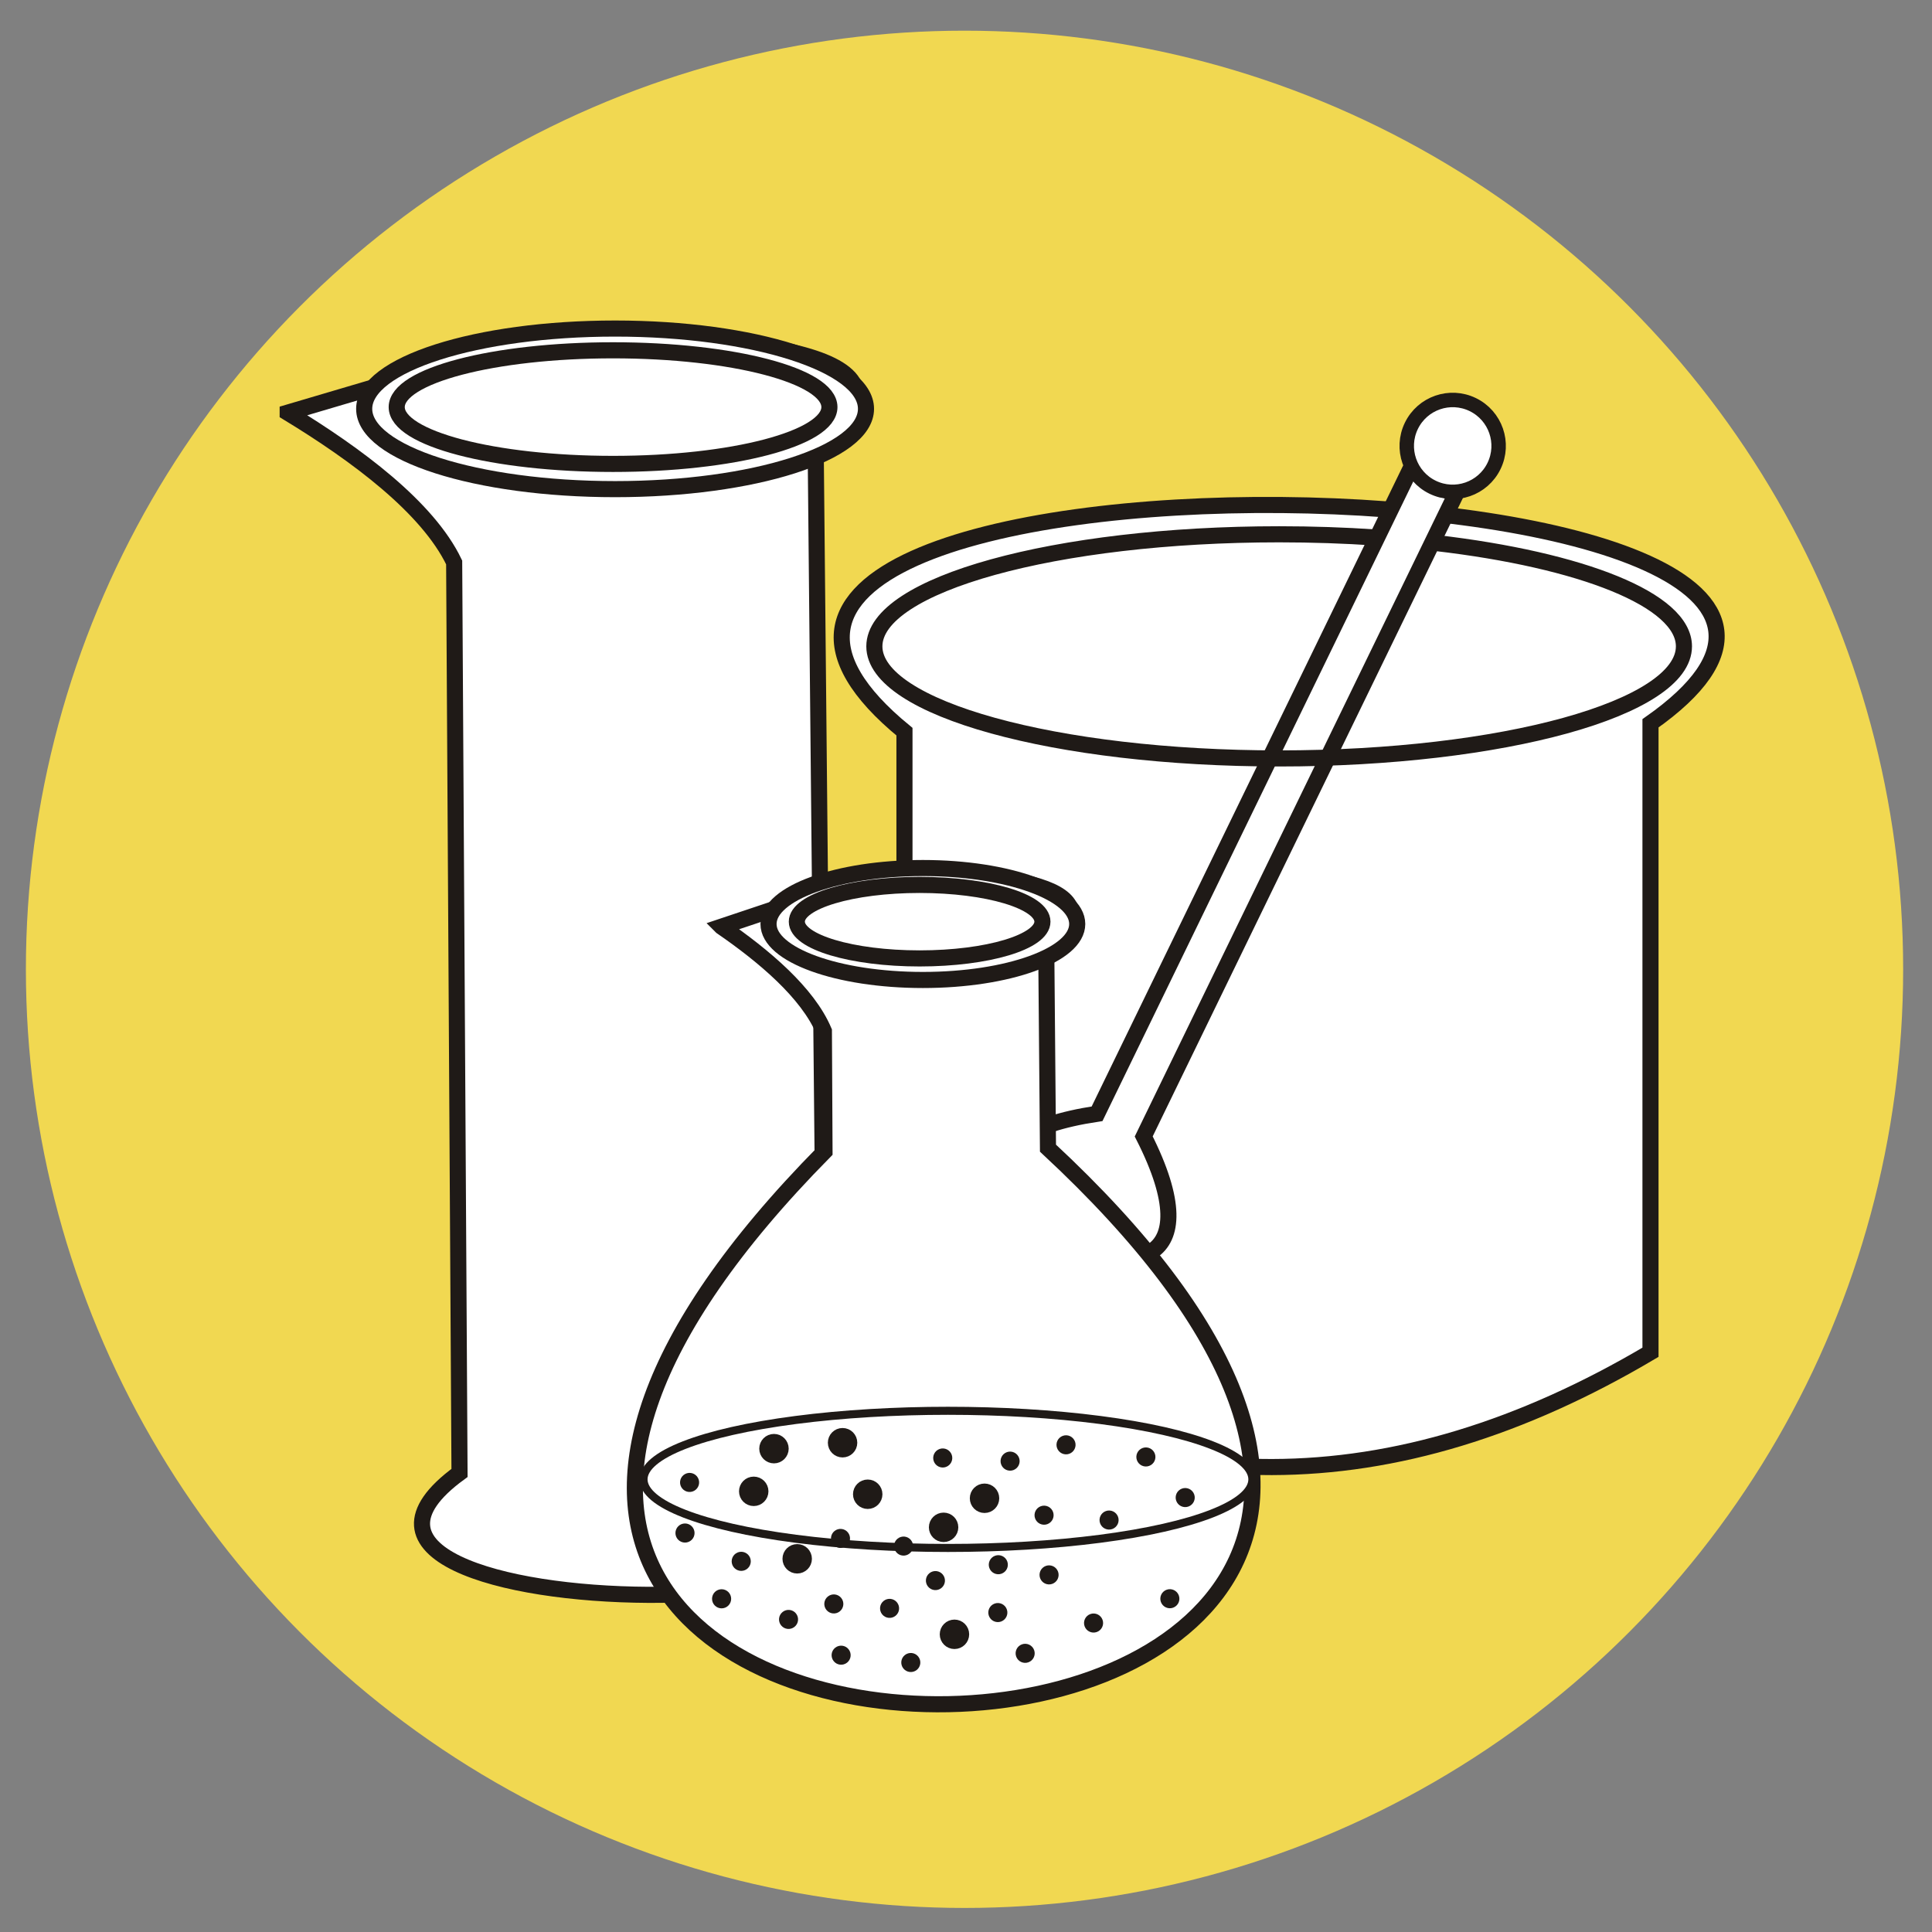<?xml version="1.0" encoding="UTF-8"?>
<!DOCTYPE svg PUBLIC "-//W3C//DTD SVG 1.1//EN" "http://www.w3.org/Graphics/SVG/1.1/DTD/svg11.dtd">
<!-- Creator: CorelDRAW -->
<svg xmlns="http://www.w3.org/2000/svg" xml:space="preserve" width="1000px" height="1000px" style="shape-rendering:geometricPrecision; text-rendering:geometricPrecision; image-rendering:optimizeQuality; fill-rule:evenodd; clip-rule:evenodd"
viewBox="0 0 1000 1000"
 xmlns:xlink="http://www.w3.org/1999/xlink">
 <rect x="0" y="0" width="1000" height="1000" fill="#808080" stroke="none"/>
 <defs>
  <style type="text/css">
   <![CDATA[
    .str1 {stroke:#1F1A17;stroke-width:4.167}
    .str0 {stroke:#1F1A17;stroke-width:8.334}
    .fil2 {fill:none}
    .fil3 {fill:#1F1A17}
    .fil1 {fill:white}
    .fil0 {fill:#F1D851}
   ]]>
  </style>
 </defs>
 <g id="Warstwa_x0020_1">
  <circle class="fil0" cx="499.235" cy="501.716" r="485.835"/>
  <g id="_197931144">
   <path id="_229155432" class="fil1 str0" d="M468.149 378.713l0 321.218c125.249,79.651 253.097,78.785 386.142,0l0 -325.551c204.919,-143.926 -585.296,-158.801 -386.142,4.333z"/>
   <path id="_229155576" class="fil1 str0" d="M148.908 213.591l136.414 -40.292c119.522,-0.117 197.653,12.803 136.878,58.909l5.198 530.187c121.295,85.674 -302.775,82.57 -189.551,0l-2.772 -471.277c-13.695,-28.547 -50.568,-55.898 -86.167,-77.526z"/>
   <ellipse id="_229155504" class="fil1 str0" cx="318.368" cy="211.618" rx="129.868" ry="41.558"/>
   <ellipse id="_229154472" class="fil1 str0" cx="317.323" cy="210.717" rx="111.982" ry="29.401"/>
   <g>
    <path id="_229154400" class="fil1 str0" d="M732.076 238.524l24.139 11.731 -164.229 337.961c69.724,137.445 -175.603,11.088 -24.141,-11.731l164.23 -337.961z"/>
    <circle id="_229154352" class="fil1 str0" transform="matrix(0.807 0.392 -0.392 0.807 751.912 230.803)" r="26.504"/>
   </g>
   <path id="_229154736" class="fil1 str0" d="M373.433 479.64l83.917 -28.088c73.526,-0.081 121.59,8.926 84.203,41.067l0.879 101.667c402.861,374.224 -501.616,392.639 -115.669,1.737l-0.322 -62.337c-8.425,-19.902 -31.108,-38.968 -53.008,-54.046z"/>
   <ellipse id="_229154448" class="fil1 str0" cx="477.679" cy="478.265" rx="79.891" ry="28.971"/>
   <ellipse id="_229154232" class="fil1 str0" cx="476" cy="477.053" rx="63.557" ry="19.024"/>
   <path id="_229154256" class="fil2 str0" d="M743.098 281.045c75.482,8.771 128.506,29.432 128.506,53.512 0,32.032 -93.825,58.008 -209.519,58.008 -115.696,0 -209.521,-25.976 -209.521,-58.008 0,-32.032 93.825,-58.008 209.521,-58.008 17.172,0 33.865,0.572 49.839,1.651"/>
   <ellipse id="_229154760" class="fil1 str1" cx="490.659" cy="765.719" rx="157.573" ry="35.497"/>
   <circle id="_229154808" class="fil3 str0" cx="400.605" cy="749.82" r="3.451"/>
   <circle id="_229154616" class="fil3 str0" transform="matrix(0.119 0.337 -0.337 0.119 522.827 756.282)" r="9.65"/>
   <circle id="_229154064" class="fil3 str0" transform="matrix(-0.278 0.224 -0.224 -0.278 484.173 818.108)" r="9.65"/>
   <circle id="_229154640" class="fil3 str0" cx="390.129" cy="771.91" r="3.451"/>
   <circle id="_229154520" class="fil3 str0" transform="matrix(0.119 0.337 -0.337 0.119 487.962 754.649)" r="9.65"/>
   <circle id="_229154208" class="fil3 str0" transform="matrix(-0.278 0.224 -0.224 -0.278 467.682 800.252)" r="9.65"/>
   <circle id="_54717040" class="fil3 str0" transform="matrix(-0.139 0.33 -0.33 -0.139 354.554 793.493)" r="9.65"/>
   <circle id="_195156176" class="fil3 str0" cx="494.027" cy="845.913" r="3.451"/>
   <circle id="_195541384" class="fil3 str0" transform="matrix(0.119 0.337 -0.337 0.119 551.777 747.836)" r="9.65"/>
   <circle id="_195541336" class="fil3 str0" transform="matrix(0.119 0.337 -0.337 0.119 593.11 754.119)" r="9.65"/>
   <circle id="_229492320" class="fil3 str0" transform="matrix(-0.278 0.224 -0.224 -0.278 460.443 832.489)" r="9.65"/>
   <circle id="_229492296" class="fil3 str0" transform="matrix(-0.139 0.33 -0.33 -0.139 383.66 808.145)" r="9.65"/>
   <circle id="_229492248" class="fil3 str0" cx="412.63" cy="806.832" r="3.451"/>
   <circle id="_229492344" class="fil3 str0" transform="matrix(0.119 0.337 -0.337 0.119 540.41 784.261)" r="9.65"/>
   <circle id="_229054392" class="fil3 str0" transform="matrix(-0.278 0.224 -0.224 -0.278 435.042 796.287)" r="9.65"/>
   <circle id="_229054176" class="fil3 str0" cx="436.112" cy="746.751" r="3.451"/>
   <circle id="_229044624" class="fil3 str0" transform="matrix(0.119 0.337 -0.337 0.119 530.62 855.76)" r="9.65"/>
   <circle id="_229055832" class="fil3 str0" transform="matrix(0.119 0.337 -0.337 0.119 613.46 775.138)" r="9.65"/>
   <circle id="_229055688" class="fil3 str0" transform="matrix(-0.278 0.224 -0.224 -0.278 471.429 860.511)" r="9.65"/>
   <circle id="_229056240" class="fil3 str0" transform="matrix(-0.139 0.33 -0.33 -0.139 373.502 827.535)" r="9.65"/>
   <circle id="_229055040" class="fil3 str0" cx="449.13" cy="773.418" r="3.451"/>
   <circle id="_229054920" class="fil3 str0" transform="matrix(0.119 0.337 -0.337 0.119 516.724 809.894)" r="9.65"/>
   <circle id="_229055328" class="fil3 str0" transform="matrix(0.119 0.337 -0.337 0.119 574.055 786.777)" r="9.65"/>
   <circle id="_197929512" class="fil3 str0" transform="matrix(-0.278 0.224 -0.224 -0.278 431.586 830.196)" r="9.65"/>
   <circle id="_197929416" class="fil3 str0" cx="509.59" cy="775.501" r="3.451"/>
   <circle id="_197929176" class="fil3 str0" transform="matrix(0.119 0.337 -0.337 0.119 542.999 815.158)" r="9.65"/>
   <circle id="_197929224" class="fil3 str0" transform="matrix(0.119 0.337 -0.337 0.119 605.518 827.494)" r="9.65"/>
   <circle id="_197929776" class="fil3 str0" transform="matrix(-0.278 0.224 -0.224 -0.278 435.367 856.724)" r="9.65"/>
   <circle id="_197929632" class="fil3 str0" cx="488.402" cy="790.538" r="3.451"/>
   <circle id="_197928456" class="fil3 str0" transform="matrix(0.315 -0.169 0.169 0.315 356.93 767.304)" r="9.65"/>
   <circle id="_197928360" class="fil3 str0" transform="matrix(0.119 0.337 -0.337 0.119 516.48 834.662)" r="9.65"/>
   <circle id="_197934216" class="fil3 str0" transform="matrix(0.119 0.337 -0.337 0.119 566.028 840.08)" r="9.65"/>
   <circle id="_197931024" class="fil3 str0" transform="matrix(-0.278 0.224 -0.224 -0.278 408.149 838.209)" r="9.65"/>
  </g>
 </g>
</svg>
